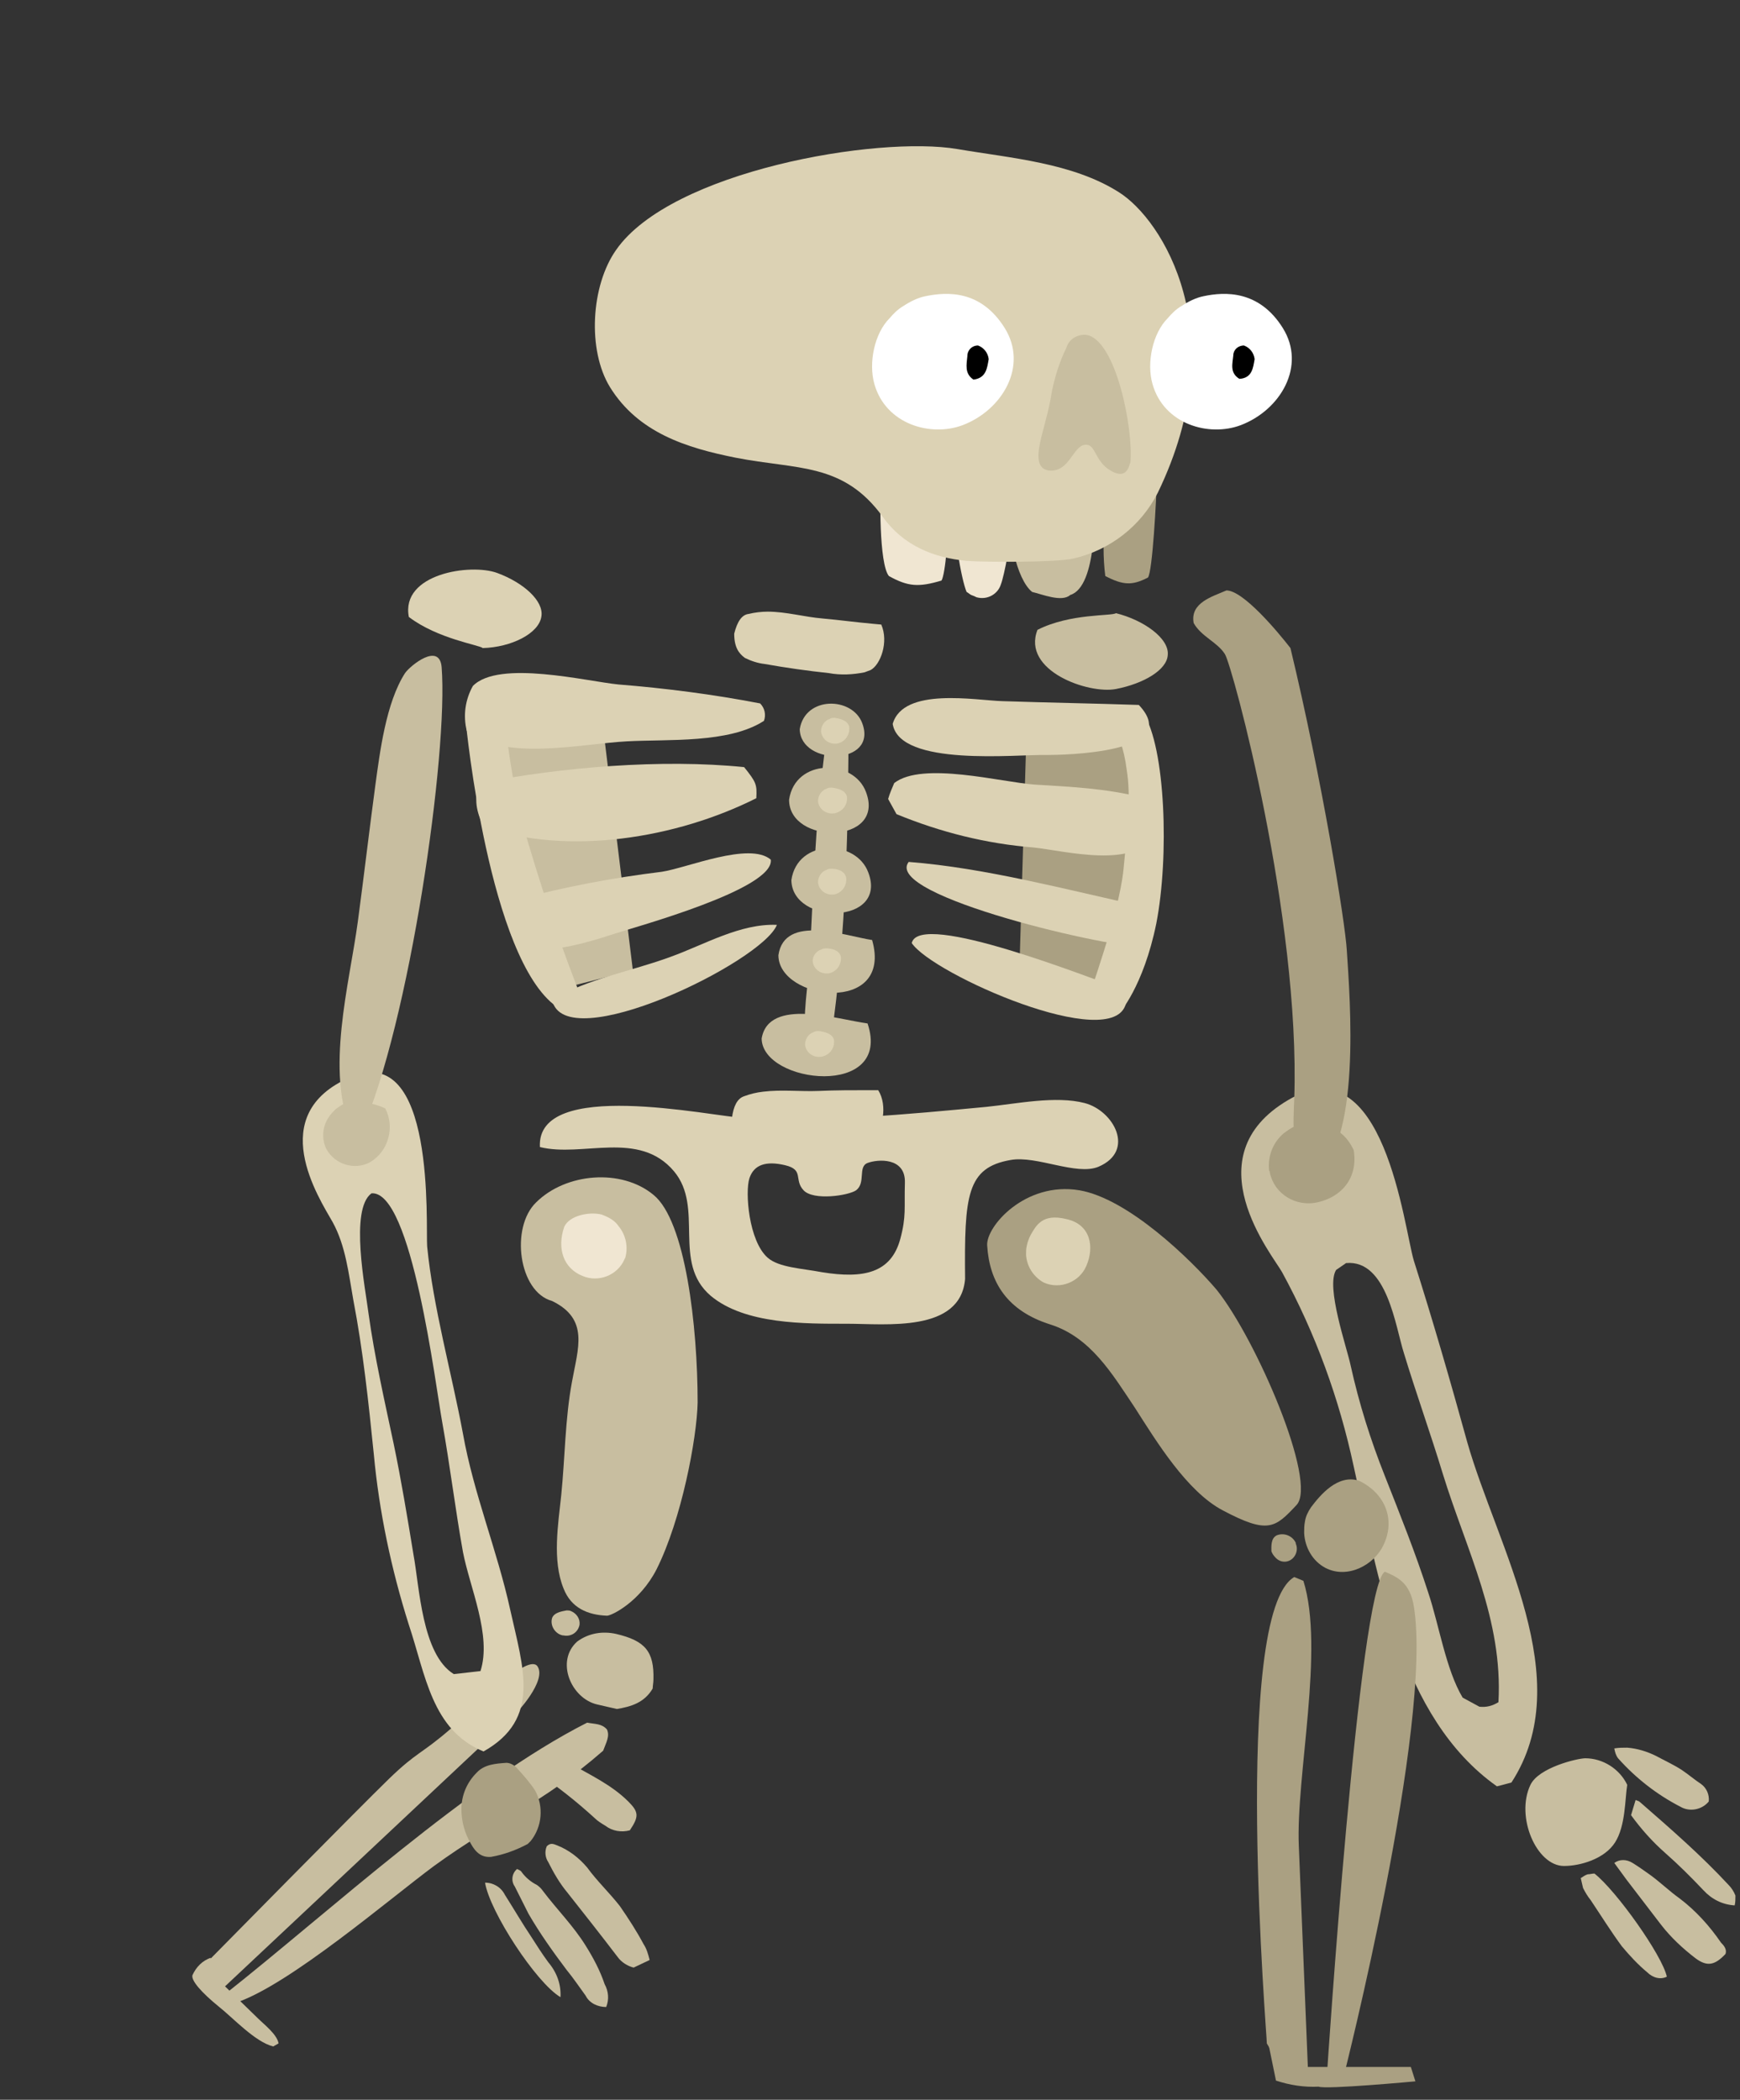 <svg width="150px" height="181px" viewBox="0 0 150 181" version="1.1" xml:space="preserve" xmlns="http://www.w3.org/2000/svg" xmlns:xlink="http://www.w3.org/1999/xlink">
  <rect x="0" y="0" width="150" height="181" fill="#333333" stroke="none"/>
  <defs/>
  <g>
    <title>skeleton-e</title>
    <desc>Created with Sketch.</desc>
    <g id="skeleton-e" stroke="none" stroke-width="1" fill="none" fill-rule="evenodd">
      <path d="M130.294,153.656 L129.046,153.983 C120.638,148.034 118.799,135.81 116.697,126.397 C115.449,120.579 113.413,114.957 110.523,109.662 C109.734,108.224 102.706,99.726 111.048,94.823 C119.325,89.921 121.032,105.871 121.886,108.682 C123.528,113.846 125.039,119.075 126.484,124.305 C129.046,133.326 136.075,144.766 130.294,153.656 Z M115.186,109.466 C114.267,110.904 116.106,116.134 116.434,117.703 C117.157,120.971 118.142,124.109 119.39,127.247 C120.704,130.581 122.018,133.849 123.134,137.314 C124.054,140.059 124.645,143.916 126.09,146.335 L127.535,147.119 C128.126,147.184 128.652,147.054 129.177,146.727 C129.572,139.602 126.419,133.653 124.382,127.051 C123.331,123.586 122.083,120.121 121.032,116.657 C120.31,114.434 119.587,108.551 116.04,108.878 L115.186,109.466 Z" id="Shape" fill="#C8BEA0" fill-rule="nonzero"/>
      <path d="M105.727,50.895 C107.173,50.895 110.128,54.425 111.245,55.863 C113.938,67.041 115.975,79.527 116.106,81.946 C116.369,86.064 117.42,98.876 113.216,101.36 C111.179,100.707 111.508,96.392 111.574,94.693 C112.099,79.069 106.253,57.432 105.596,56.386 C104.939,55.34 103.56,54.882 102.903,53.706 C102.575,51.941 104.545,51.418 105.727,50.895 Z" id="Shape" fill="#AAA082" fill-rule="nonzero"/>
      <path d="M116.697,99.138 C117.091,101.556 115.646,103.191 113.544,103.648 C111.705,104.04 109.866,102.929 109.472,101.099 C109.472,101.033 109.472,100.968 109.406,100.903 C109.275,99.661 109.734,98.484 110.654,97.7 C110.917,97.504 111.179,97.307 111.442,97.177 C111.836,96.981 112.23,96.85 112.625,96.85 C113.807,96.85 115.646,96.915 116.697,99.138 Z" id="Shape" fill="#AAA082" fill-rule="nonzero"/>
      <path d="M140.278,153.852 C139.622,152.479 138.176,151.564 136.666,151.564 C136.009,151.564 132.659,152.349 131.936,153.852 C130.623,156.598 132.462,160.847 134.826,160.847 C136.206,160.847 138.308,160.258 139.227,158.82 C140.147,157.382 140.081,155.029 140.278,153.852 Z" id="Shape" fill="#C8BEA0" fill-rule="nonzero"/>
      <path d="M139.162,160.585 L140.213,162.023 L143.169,165.88 C144.023,166.991 145.074,167.972 146.19,168.822 C147.175,169.541 147.832,169.41 148.752,168.43 C148.883,168.037 148.621,167.711 148.358,167.449 C147.373,166.011 146.19,164.704 144.811,163.658 C143.891,163.004 143.103,162.219 142.183,161.566 C141.724,161.239 141.264,160.912 140.738,160.585 C140.213,160.258 139.622,160.258 139.162,160.585 Z" id="Shape" fill="#C8BEA0" fill-rule="nonzero"/>
      <path d="M143.694,170.391 C143.3,168.56 139.359,163.004 137.454,161.5 C137.257,161.5 137.06,161.566 136.863,161.566 C136.666,161.631 136.469,161.762 136.272,161.893 C136.337,162.154 136.403,162.481 136.469,162.742 C136.666,163.135 136.863,163.461 137.125,163.788 C138.045,165.161 138.899,166.534 139.819,167.776 C140.475,168.56 141.198,169.345 141.986,169.998 C142.512,170.521 143.169,170.652 143.694,170.391 Z" id="Shape" fill="#C8BEA0" fill-rule="nonzero"/>
      <path d="M141.001,155.16 L140.607,156.467 C141.461,157.644 142.446,158.755 143.563,159.735 C144.679,160.716 145.796,161.827 146.847,162.939 C147.57,163.723 148.489,164.181 149.54,164.246 C149.606,163.984 149.606,163.723 149.606,163.396 C149.475,163.069 149.277,162.742 149.015,162.481 C146.65,159.932 144.023,157.644 141.395,155.356 C141.264,155.225 141.132,155.225 141.001,155.16 Z" id="Shape" fill="#C8BEA0" fill-rule="nonzero"/>
      <path d="M147.307,155.29 C147.373,154.702 147.11,154.114 146.65,153.787 C146.059,153.395 145.533,152.937 144.942,152.545 C144.22,152.087 143.497,151.76 142.775,151.368 C141.986,150.976 141.132,150.714 140.278,150.649 C139.884,150.649 139.556,150.649 139.162,150.714 C139.227,151.041 139.293,151.303 139.49,151.564 C141.001,153.264 142.84,154.702 144.876,155.748 C145.665,156.205 146.716,156.009 147.307,155.29 Z" id="Shape" fill="#C8BEA0" fill-rule="nonzero"/>
      <path d="M117.157,127.639 C119.456,128.75 120.31,131.038 119.259,133.195 C118.471,134.895 116.172,136.137 114.267,135.156 C113.15,134.568 112.493,133.391 112.427,132.149 C112.427,131.823 112.427,131.496 112.493,131.169 C112.559,130.711 112.756,130.319 113.019,129.927 C113.807,128.881 115.318,127.051 117.157,127.639 Z" id="Shape" fill="#AAA082" fill-rule="nonzero"/>
      <path d="M110.063,132.346 C110.72,132.084 111.442,132.411 111.705,132.999 C111.705,132.999 111.705,133.065 111.705,133.065 C111.968,133.653 111.639,134.372 111.048,134.568 C110.654,134.699 110.26,134.568 109.997,134.307 C109.8,134.111 109.669,133.914 109.603,133.718 C109.603,133.326 109.537,132.607 110.063,132.346 Z" id="Shape" fill="#AAA082" fill-rule="nonzero"/>
      <path d="M111.771,129.731 C109.931,131.692 109.34,132.28 105.399,130.188 C102.312,128.554 99.684,124.24 97.845,121.363 C95.875,118.422 94.035,115.284 90.554,114.173 C86.81,112.996 85.299,110.512 85.102,107.374 C84.971,105.74 88.386,101.818 93.05,102.602 C97.254,103.321 102.64,108.551 104.874,111.166 C108.289,115.415 113.61,127.77 111.771,129.731 Z" id="Shape" fill="#AAA082" fill-rule="nonzero"/>
      <path d="M91.933,105.086 C94.035,105.544 94.364,107.505 93.641,109.139 C93.05,110.512 91.408,111.166 90.028,110.577 C89.963,110.577 89.963,110.512 89.897,110.512 C89.043,109.989 88.518,109.139 88.452,108.159 C88.452,107.897 88.452,107.636 88.518,107.374 C88.583,107.047 88.715,106.721 88.846,106.459 C89.306,105.675 89.831,104.563 91.933,105.086 Z" id="Shape" fill="#DCD2B4" fill-rule="nonzero"/>
      <path d="M115.843,178.954 L114.398,178.758 C114.398,178.758 117.157,136.66 119.39,135.483 C120.441,135.941 121.558,136.398 121.886,138.49 C123.528,148.688 115.843,178.954 115.843,178.954 Z" id="Shape" fill="#AAA082" fill-rule="nonzero"/>
      <path d="M111.574,135.941 L112.362,136.268 C114.201,142.151 111.705,153.068 111.968,159.147 L112.756,178.431 L110.851,178.889 L109.209,176.143 C109.275,176.143 106.122,139.079 111.574,135.941 Z" id="Shape" fill="#AAA082" fill-rule="nonzero"/>
      <path d="M121.624,178.17 C121.624,178.17 112.625,178.17 111.968,178.17 C111.902,178.366 112.165,175.097 112.165,175.097 C111.179,175.424 110.26,175.751 109.34,176.143 L109.997,179.346 C111.179,179.739 112.427,179.935 113.675,179.869 C114.267,180.131 122.018,179.412 122.018,179.412 L121.624,178.17 Z" id="Shape" fill="#AAA082" fill-rule="nonzero"/>
      <path d="M42.209,60.243 C42.209,60.243 43.72,83.907 49.697,84.887 L54.558,83.645 L51.799,61.158 L42.209,60.243 Z" id="Shape" fill="#C8BEA0" fill-rule="nonzero"/>
      <path d="M88.518,62.269 L87.861,84.168 L95.283,84.887 C95.283,84.887 101.261,67.76 97.911,61.354 L88.518,62.269 Z" id="Shape" fill="#AAA082" fill-rule="nonzero"/>
      <path d="M96.203,52.856 C95.875,53.118 92.262,52.856 89.437,54.294 C88.058,57.824 93.838,59.851 96.203,59.393 C98.568,58.935 100.604,57.759 100.67,56.451 C100.801,55.013 98.568,53.444 96.203,52.856 Z" id="Shape" fill="#C8BEA0" fill-rule="nonzero"/>
      <path d="M83.197,110.251 C82.803,114.892 76.366,114.107 73.016,114.107 C69.403,114.107 64.214,114.173 61.258,111.689 C57.908,108.812 60.732,104.106 58.105,100.968 C55.083,97.373 50.223,99.791 46.544,98.876 C46.216,92.928 61.126,96.196 64.279,96.392 C71.242,96.719 78.139,96.065 85.036,95.412 C87.598,95.15 91.014,94.431 93.51,95.085 C96.006,95.739 97.911,99.203 94.692,100.576 C92.787,101.36 89.372,99.595 87.138,99.988 C83.328,100.641 83.131,103.06 83.197,110.251 Z M64.608,101.556 C64.214,102.733 64.542,106.982 66.184,108.42 C67.17,109.27 69.14,109.335 70.848,109.662 C74.461,110.251 76.825,109.728 77.614,106.786 C78.139,104.825 77.942,104.171 78.008,101.949 C78.074,99.726 75.643,99.922 74.789,100.249 C73.935,100.576 74.658,101.949 73.804,102.602 C73.147,103.06 70.125,103.518 69.272,102.602 C68.418,101.687 69.337,100.837 67.695,100.445 C66.053,100.053 65.002,100.38 64.608,101.556 Z" id="Shape" fill="#DCD2B4" fill-rule="nonzero"/>
      <path d="M63.097,96.392 C63.228,95.346 63.557,94.693 64.148,94.496 C64.674,94.3 65.199,94.17 65.79,94.104 C67.367,93.908 69.009,94.104 70.585,94.039 C72.03,93.974 73.475,93.974 74.986,93.974 L75.709,93.974 C76.563,95.346 76.037,97.438 75.315,97.961 C75.183,98.092 74.986,98.157 74.789,98.223 C73.804,98.549 72.753,98.746 71.768,98.68 C69.928,98.746 68.089,98.68 66.184,98.549 C65.593,98.549 65.002,98.484 64.411,98.288 C63.688,98.026 63.294,97.569 63.097,96.392 Z" id="Shape" fill="#DCD2B4" fill-rule="nonzero"/>
      <path d="M63.294,54.621 C63.557,53.575 63.951,52.987 64.542,52.921 C65.068,52.791 65.659,52.725 66.184,52.725 C67.761,52.725 69.337,53.183 70.914,53.314 C72.359,53.444 73.804,53.64 75.249,53.771 L75.972,53.837 C76.628,55.34 75.906,57.301 75.052,57.759 C74.855,57.824 74.724,57.889 74.526,57.955 C73.541,58.151 72.49,58.216 71.439,58.02 C69.6,57.824 67.761,57.563 65.922,57.236 C65.33,57.17 64.739,56.974 64.214,56.713 C63.688,56.321 63.294,55.798 63.294,54.621 Z" id="Shape" fill="#DCD2B4" fill-rule="nonzero"/>
      <path d="M40.238,62.988 C39.91,61.681 40.107,60.308 40.764,59.132 C42.997,56.844 50.617,58.739 53.31,59.001 C57.382,59.328 61.455,59.851 65.527,60.635 C65.922,61.027 66.053,61.616 65.856,62.139 C62.834,64.1 57.579,63.707 54.032,63.904 C50.223,64.1 43.391,65.668 40.238,62.988 Z" id="Shape" fill="#DCD2B4" fill-rule="nonzero"/>
      <path d="M41.683,71.29 C41.092,69.983 40.764,68.806 41.421,67.499 C48.383,66.126 57.054,65.407 64.148,66.126 C65.199,67.433 65.265,67.63 65.199,68.806 C58.302,72.271 49.04,73.774 41.683,71.29 Z" id="Shape" fill="#DCD2B4" fill-rule="nonzero"/>
      <path d="M44.508,77.566 C48.646,76.454 52.784,75.67 57.054,75.147 C59.222,74.82 64.608,72.532 66.447,74.101 C66.775,76.651 54.689,79.919 52.916,80.507 C51.142,81.096 47.332,82.272 45.493,81.684 C43.26,80.965 43.982,79.461 44.508,77.566 Z" id="Shape" fill="#DCD2B4" fill-rule="nonzero"/>
      <path d="M47.595,86.195 C50.617,84.364 54.492,83.711 57.842,82.468 C60.732,81.423 63.82,79.592 66.973,79.723 C65.725,82.926 48.646,91.228 47.595,86.195 Z" id="Shape" fill="#DCD2B4" fill-rule="nonzero"/>
      <path d="M43.391,60.439 L40.173,62.4 C40.173,62.4 42.143,82.665 47.989,86.783 L50.551,87.11 C48.383,81.749 46.544,76.258 44.968,70.702 C44.179,67.303 43.654,63.904 43.391,60.439 Z" id="Shape" fill="#DCD2B4" fill-rule="nonzero"/>
      <path d="M77.285,70.179 L76.563,68.872 C76.694,68.414 76.891,67.956 77.088,67.499 C79.519,65.603 86.35,67.433 89.175,67.63 C92.327,67.826 95.349,67.956 98.436,68.741 C99.027,69.656 99.356,70.702 99.487,71.813 C98.108,75.016 91.671,73.317 89.109,73.055 C85.036,72.728 81.095,71.748 77.285,70.179 Z" id="Shape" fill="#DCD2B4" fill-rule="nonzero"/>
      <path d="M76.957,62.4 C77.876,59.197 84.117,60.374 86.416,60.439 C90.357,60.57 94.232,60.635 98.174,60.766 C102.115,64.949 91.539,65.08 90.225,65.08 C87.664,65.015 77.548,66.126 76.957,62.4 Z" id="Shape" fill="#DCD2B4" fill-rule="nonzero"/>
      <path d="M78.336,74.297 C85.036,74.82 91.999,76.716 98.633,78.154 L99.29,79.135 C99.356,79.984 99.159,80.834 98.765,81.619 C96.334,81.88 76.037,77.239 78.336,74.297 Z" id="Shape" fill="#DCD2B4" fill-rule="nonzero"/>
      <path d="M78.599,81.292 C79.256,78.416 94.232,84.43 96.597,85.214 L97.057,86.521 C95.94,90.836 80.373,83.972 78.599,81.292 Z" id="Shape" fill="#DCD2B4" fill-rule="nonzero"/>
      <path d="M93.444,87.306 L96.466,87.371 C96.466,87.371 98.568,85.083 99.684,79.592 C100.801,73.84 100.473,64.426 98.568,61.485 L95.48,61.419 C96.334,62.923 96.925,64.623 97.123,66.322 C97.517,68.61 97.188,71.486 96.86,74.886 C96.466,78.873 93.838,85.802 93.444,87.306 Z" id="Shape" fill="#DCD2B4" fill-rule="nonzero"/>
      <path d="M71.505,61.746 C70.848,66.191 70.388,70.702 70.191,75.212 C69.994,78.023 69.928,80.834 69.731,83.645 C69.534,85.868 69.075,88.482 69.666,90.509 C70.388,91.032 70.914,90.77 71.636,89.594 C72.95,80.704 73.147,71.029 73.147,61.942 L71.505,61.746 Z" id="Shape" fill="#C8BEA0" fill-rule="nonzero"/>
      <path d="M65.659,89.528 C66.25,85.933 72.293,87.894 74.789,88.221 C76.957,94.693 65.725,93.451 65.659,89.528 Z" id="Shape" fill="#C8BEA0" fill-rule="nonzero"/>
      <path d="M67.104,82.338 C67.629,78.742 72.95,80.704 75.183,81.03 C77.023,87.502 67.104,86.26 67.104,82.338 Z" id="Shape" fill="#C8BEA0" fill-rule="nonzero"/>
      <path d="M68.221,75.866 C68.746,72.271 73.804,72.336 74.855,75.212 C76.563,79.723 68.286,79.788 68.221,75.866 Z" id="Shape" fill="#C8BEA0" fill-rule="nonzero"/>
      <path d="M68.024,68.937 C68.549,65.342 73.607,65.407 74.658,68.283 C76.366,72.794 68.024,72.859 68.024,68.937 Z" id="Shape" fill="#C8BEA0" fill-rule="nonzero"/>
      <path d="M68.943,62.858 C69.403,59.981 73.475,60.047 74.329,62.335 C75.709,65.995 69.009,66.061 68.943,62.858 Z" id="Shape" fill="#C8BEA0" fill-rule="nonzero"/>
      <path d="M71.899,89.659 C71.965,90.378 71.505,90.967 70.782,91.097 C70.782,91.097 70.717,91.097 70.717,91.097 C70.06,91.163 69.469,90.705 69.403,90.051 C69.403,89.659 69.6,89.267 69.928,89.071 C69.994,89.005 70.125,89.005 70.191,88.94 C70.323,88.875 70.454,88.875 70.585,88.875 C71.045,88.94 71.768,89.071 71.899,89.659 Z" id="Shape" fill="#DCD2B4" fill-rule="nonzero"/>
      <path d="M72.49,82.468 C72.556,83.188 72.096,83.776 71.439,83.907 C71.439,83.907 71.374,83.907 71.374,83.907 C70.717,83.972 70.125,83.514 70.06,82.861 C70.06,82.468 70.257,82.142 70.585,81.946 C70.651,81.88 70.782,81.88 70.848,81.815 C70.979,81.749 71.111,81.749 71.242,81.749 C71.636,81.749 72.359,81.88 72.49,82.468 Z" id="Shape" fill="#DCD2B4" fill-rule="nonzero"/>
      <path d="M72.95,75.67 C73.016,76.389 72.556,76.977 71.899,77.108 C71.899,77.108 71.833,77.108 71.833,77.108 C71.176,77.174 70.585,76.716 70.52,76.062 C70.52,75.67 70.717,75.278 71.045,75.082 C71.111,75.016 71.242,75.016 71.308,74.951 C71.439,74.886 71.571,74.886 71.702,74.886 C72.096,74.886 72.819,75.016 72.95,75.67 Z" id="Shape" fill="#DCD2B4" fill-rule="nonzero"/>
      <path d="M73.016,68.675 C73.081,69.395 72.622,69.983 71.899,70.114 C71.899,70.114 71.833,70.114 71.833,70.114 C71.176,70.179 70.585,69.721 70.52,69.068 C70.52,68.675 70.717,68.283 71.045,68.087 C71.111,68.022 71.242,68.022 71.308,67.956 C71.439,67.891 71.571,67.891 71.702,67.891 C72.162,67.956 72.884,68.087 73.016,68.675 Z" id="Shape" fill="#DCD2B4" fill-rule="nonzero"/>
      <path d="M73.213,62.661 C73.278,63.381 72.819,63.969 72.162,64.1 C72.162,64.1 72.096,64.1 72.096,64.1 C71.439,64.165 70.848,63.707 70.782,63.054 C70.782,62.661 70.979,62.269 71.308,62.073 C71.374,62.008 71.505,62.008 71.571,61.942 C71.702,61.877 71.833,61.877 71.965,61.877 C72.359,61.942 73.081,62.073 73.213,62.661 Z" id="Shape" fill="#DCD2B4" fill-rule="nonzero"/>
      <path d="M47.595,139.471 C47.398,140.125 47.858,140.844 48.515,140.974 C48.515,140.974 48.58,140.974 48.58,140.974 C49.237,141.105 49.828,140.713 49.96,140.059 C50.025,139.536 49.697,139.079 49.237,138.882 C49.106,138.817 48.975,138.817 48.843,138.817 C48.58,138.882 47.792,138.948 47.595,139.471 Z" id="Shape" fill="#C8BEA0" fill-rule="nonzero"/>
      <path d="M56.331,102.995 C53.573,100.707 48.777,101.099 46.216,103.648 C43.982,105.805 44.705,111.362 47.595,112.146 C50.814,113.715 49.828,116.199 49.303,119.141 C48.712,122.344 48.712,125.612 48.383,128.881 C48.121,131.365 47.595,134.503 48.58,136.921 C49.237,138.621 50.682,139.209 52.325,139.275 C52.719,139.275 55.149,138.098 56.594,135.287 C58.762,130.973 60.075,123.978 60.141,120.906 C60.141,114.304 59.09,105.217 56.331,102.995 Z" id="Shape" fill="#C8BEA0" fill-rule="nonzero"/>
      <path d="M48.646,105.74 C47.989,107.636 48.58,109.335 50.223,109.989 C51.602,110.577 53.244,109.924 53.835,108.551 C53.835,108.486 53.901,108.486 53.901,108.42 C54.164,107.505 53.967,106.459 53.31,105.675 C53.178,105.479 52.981,105.282 52.784,105.152 C52.522,104.956 52.193,104.825 51.865,104.694 C50.814,104.433 49.106,104.76 48.646,105.74 Z" id="Shape" fill="#F0E6D2" fill-rule="nonzero"/>
      <path d="M56.266,145.55 C56.266,145.354 56.331,145.027 56.331,144.766 C56.397,142.347 55.609,141.432 53.113,140.844 C51.93,140.582 50.748,140.778 49.763,141.497 C47.858,143.197 49.237,146.4 51.471,146.923 L53.178,147.315 C54.361,147.119 55.543,146.792 56.266,145.55 Z" id="Shape" fill="#C8BEA0" fill-rule="nonzero"/>
      <path d="M51.996,150.911 C52.259,150.191 52.587,149.668 52.325,149.08 C51.865,148.557 51.274,148.623 50.617,148.492 C40.435,153.656 28.415,164.769 19.481,171.829 L20.401,172.613 C24.999,171.044 33.538,163.723 37.414,160.847 C42.997,156.794 46.675,155.552 51.996,150.911 Z" id="Shape" fill="#C8BEA0" fill-rule="nonzero"/>
      <path d="M22.24,173.986 C22.766,174.509 23.882,175.359 24.014,176.143 L23.554,176.405 C21.977,176.012 20.073,173.921 18.825,172.94 C17.379,171.763 16.46,170.718 16.591,170.26 C16.92,169.541 17.445,169.018 18.168,168.756 C18.036,168.822 19.35,171.175 19.35,171.175 C19.35,171.175 22.109,173.855 22.24,173.986 Z" id="Shape" fill="#C8BEA0" fill-rule="nonzero"/>
      <path d="M46.347,143.654 C45.559,142.412 41.026,147.054 38.859,149.015 C36.297,151.237 35.969,150.976 33.538,153.329 C30.976,155.813 18.168,168.822 18.168,168.822 L17.642,170.848 L18.825,171.763 L44.442,147.707 C44.508,147.707 47.135,144.896 46.347,143.654 Z" id="Shape" fill="#C8BEA0" fill-rule="nonzero"/>
      <path d="M87.138,43.835 C88.977,43.835 92.459,43.247 94.298,43.247 C94.364,43.639 94.626,50.568 92.262,51.287 C91.539,51.941 89.831,51.222 88.977,51.026 C87.598,49.914 86.81,45.861 87.138,43.835 Z" id="Shape" fill="#C8BEA0" fill-rule="nonzero"/>
      <path d="M76.628,49.653 C75.775,48.607 75.84,42.593 75.972,41.416 C77.088,41.547 80.635,44.554 81.489,44.881 C81.883,45.469 81.489,49.588 81.161,50.045 C79.19,50.633 78.271,50.568 76.628,49.653 Z" id="Shape" fill="#F0E6D2" fill-rule="nonzero"/>
      <path d="M95.283,44.816 C95.086,46.45 95.086,48.084 95.283,49.653 C96.794,50.437 97.582,50.503 98.962,49.784 C99.356,49.261 99.684,43.116 99.75,40.893 L95.283,44.816 Z" id="Shape" fill="#AAA082" fill-rule="nonzero"/>
      <path d="M86.941,45.273 C87.335,45.992 86.547,49.718 86.284,50.372 C86.022,51.222 85.102,51.745 84.182,51.483 C84.051,51.418 83.92,51.353 83.723,51.287 C83.591,51.222 83.46,51.091 83.328,51.026 C82.869,49.98 82.08,45.404 82.475,44.423 C83.46,44.096 86.022,44.946 86.941,45.273 Z" id="Shape" fill="#F0E6D2" fill-rule="nonzero"/>
      <path d="M96.466,16.576 C92.459,14.026 87.138,13.634 82.54,12.85 C75.643,11.673 57.842,14.746 53.113,21.544 C50.945,24.616 50.617,30.173 52.587,33.376 C55.018,37.298 59.156,38.605 63.425,39.455 C68.746,40.501 72.687,39.847 76.103,44.554 C77.876,47.038 80.504,48.084 83.328,48.346 C84.971,48.476 91.145,48.476 92.525,48.149 C95.677,47.43 98.371,45.339 99.816,42.462 C106.45,28.735 100.21,18.929 96.466,16.576 Z" id="Shape" fill="#DCD2B4" fill-rule="nonzero"/>
      <path d="M93.641,28.865 C92.853,28.8 92.13,29.258 91.933,29.977 C91.342,31.153 90.948,32.461 90.685,33.703 C90.488,35.075 90.094,36.383 89.766,37.69 C89.569,38.605 89.043,40.567 90.62,40.567 C92.196,40.567 92.525,38.475 93.51,38.344 C94.495,38.213 94.298,39.717 95.743,40.567 C97.188,41.416 97.32,40.109 97.451,39.847 C97.714,36.971 96.203,29.258 93.641,28.865 Z" id="Shape" fill="#C8BEA0" fill-rule="nonzero"/>
      <path d="M86.613,28.277 C88.649,31.546 86.416,35.337 83,36.644 C80.241,37.69 76.366,36.579 75.38,33.114 C74.855,31.284 75.38,28.735 76.694,27.427 C77.023,27.035 77.417,26.643 77.876,26.381 C78.468,25.989 79.125,25.662 79.781,25.532 C81.686,25.139 84.576,25.009 86.613,28.277 Z" id="Shape" fill="#FFFFFF" fill-rule="nonzero"/>
      <path d="M84.314,29.781 C84.839,29.977 85.168,30.434 85.233,30.957 C85.102,31.676 85.036,32.591 83.92,32.722 C83.131,32.199 83.328,31.415 83.394,30.696 C83.394,30.173 83.788,29.781 84.314,29.781 Z" id="Shape" fill="#000000" fill-rule="nonzero"/>
      <path d="M110.588,28.277 C112.625,31.546 110.391,35.337 106.975,36.644 C104.217,37.69 100.341,36.579 99.356,33.114 C98.83,31.284 99.356,28.735 100.67,27.427 C100.998,27.035 101.392,26.643 101.852,26.381 C102.443,25.989 103.1,25.662 103.757,25.532 C105.596,25.139 108.552,25.009 110.588,28.277 Z" id="Shape" fill="#FFFFFF" fill-rule="nonzero"/>
      <path d="M107.238,29.781 C107.764,29.977 108.092,30.434 108.158,30.957 C108.026,31.676 107.961,32.591 106.844,32.657 C105.99,32.134 106.253,31.349 106.319,30.63 C106.319,30.173 106.713,29.781 107.238,29.781 Z" id="Shape" fill="#000000" fill-rule="nonzero"/>
      <path d="M41.618,55.863 C41.355,55.602 37.742,55.079 35.246,53.183 C34.524,49.457 40.567,48.542 42.866,49.391 C45.165,50.241 46.873,51.81 46.675,53.118 C46.478,54.621 44.048,55.798 41.618,55.863 Z" id="Shape" fill="#DCD2B4" fill-rule="nonzero"/>
      <path d="M41.683,150.976 C37.217,149.146 36.691,144.374 35.246,140.059 C33.735,135.287 32.684,130.319 32.225,125.351 C31.765,120.84 31.305,116.461 30.451,112.016 C30.057,109.793 29.794,107.374 28.677,105.348 C27.495,103.256 22.766,96.065 30.188,92.862 C37.611,89.659 36.691,105.675 36.823,107.44 C37.348,112.735 38.925,118.291 39.91,123.586 C40.829,128.75 42.866,133.653 43.982,138.752 C45.099,143.785 46.675,148.165 41.683,150.976 Z M32.027,102.864 C30.123,104.237 31.502,111.1 31.765,113.192 C32.29,116.984 33.144,120.71 33.932,124.436 C34.589,127.574 35.115,130.777 35.64,133.98 C36.166,136.791 36.363,142.609 39.122,144.308 L41.421,144.047 C42.406,140.974 40.501,136.856 39.91,133.784 C39.253,130.123 38.793,126.332 38.136,122.671 C37.545,119.468 35.509,102.602 32.027,102.864 Z" id="Shape" fill="#DCD2B4" fill-rule="nonzero"/>
      <path d="M31.108,97.634 L30.32,97.569 C28.021,92.339 30.123,84.822 30.845,79.461 C31.371,75.539 31.83,71.617 32.356,67.695 C32.75,64.819 33.275,60.57 34.918,58.02 C35.377,57.367 37.874,55.34 38.071,57.497 C38.662,64.884 35.312,88.286 31.108,97.634 Z" id="Shape" fill="#C8BEA0" fill-rule="nonzero"/>
      <path d="M33.21,95.542 C34.064,97.177 33.473,99.268 31.896,100.184 C30.582,100.903 28.875,100.38 28.152,99.072 C28.152,99.007 28.086,99.007 28.086,98.942 C27.692,98.026 27.824,96.981 28.415,96.196 C28.546,96 28.743,95.804 28.94,95.608 C29.203,95.412 29.466,95.216 29.794,95.085 C30.911,94.889 32.093,95.019 33.21,95.542 Z" id="Shape" fill="#C8BEA0" fill-rule="nonzero"/>
      <path d="M40.567,158.886 C40.041,157.97 39.778,156.99 39.778,155.944 C39.778,154.767 40.238,153.656 41.092,152.806 C41.749,152.087 42.734,152.022 43.654,151.956 C43.982,151.956 44.311,152.153 44.508,152.349 C45.099,153.002 45.69,153.656 46.15,154.375 C46.873,155.748 46.741,157.447 45.756,158.689 C45.69,158.755 45.559,158.886 45.493,158.951 C44.508,159.474 43.457,159.866 42.34,160.062 C41.552,160.128 41.026,159.735 40.567,158.886 Z" id="Shape" fill="#AAA082" fill-rule="nonzero"/>
      <path d="M56.003,168.953 L54.624,169.606 C54.098,169.475 53.573,169.149 53.244,168.691 C51.799,166.795 50.354,164.965 48.909,163.135 C48.252,162.35 47.726,161.435 47.267,160.52 C47.004,160.128 46.938,159.605 47.135,159.147 C47.464,158.82 47.726,158.951 48.055,159.082 C49.04,159.474 49.894,160.128 50.617,160.977 C51.471,162.154 52.522,163.135 53.441,164.311 C54.164,165.357 54.886,166.468 55.477,167.58 C55.74,167.972 55.872,168.43 56.003,168.953 Z" id="Shape" fill="#C8BEA0" fill-rule="nonzero"/>
      <path d="M52.259,173.005 C51.536,173.005 50.814,172.679 50.485,172.025 C49.96,171.306 49.434,170.521 48.843,169.802 C47.661,168.233 46.544,166.665 45.559,164.965 C45.165,164.181 44.771,163.396 44.376,162.612 C44.048,162.154 44.114,161.5 44.574,161.108 C44.705,161.174 44.902,161.239 44.968,161.37 C45.296,161.827 45.756,162.219 46.281,162.481 C46.478,162.612 46.675,162.808 46.807,163.004 C47.989,164.573 49.434,166.011 50.485,167.711 C51.142,168.756 51.733,169.868 52.127,171.044 C52.456,171.633 52.522,172.352 52.259,173.005 Z" id="Shape" fill="#C8BEA0" fill-rule="nonzero"/>
      <path d="M48.318,172.156 C46.216,170.914 42.209,164.769 41.815,162.285 C42.537,162.285 43.194,162.677 43.523,163.331 C44.311,164.573 45.033,165.815 45.822,166.991 C46.281,167.711 46.741,168.43 47.267,169.149 C47.989,169.998 48.383,171.044 48.318,172.156 Z" id="Shape" fill="#C8BEA0" fill-rule="nonzero"/>
      <path d="M54.295,157.774 C53.573,157.97 52.784,157.84 52.193,157.382 C51.865,157.186 51.536,156.99 51.274,156.728 C49.697,155.29 48.055,153.983 46.281,152.806 C46.15,152.675 46.019,152.545 45.887,152.414 C46.084,152.218 46.281,152.087 46.478,151.956 C47.332,151.63 48.318,151.63 49.172,152.022 C50.879,153.002 52.719,153.852 54.164,155.29 C55.083,156.205 55.083,156.598 54.295,157.774 Z" id="Shape" fill="#C8BEA0" fill-rule="nonzero"/>
    </g>
  </g>
</svg>